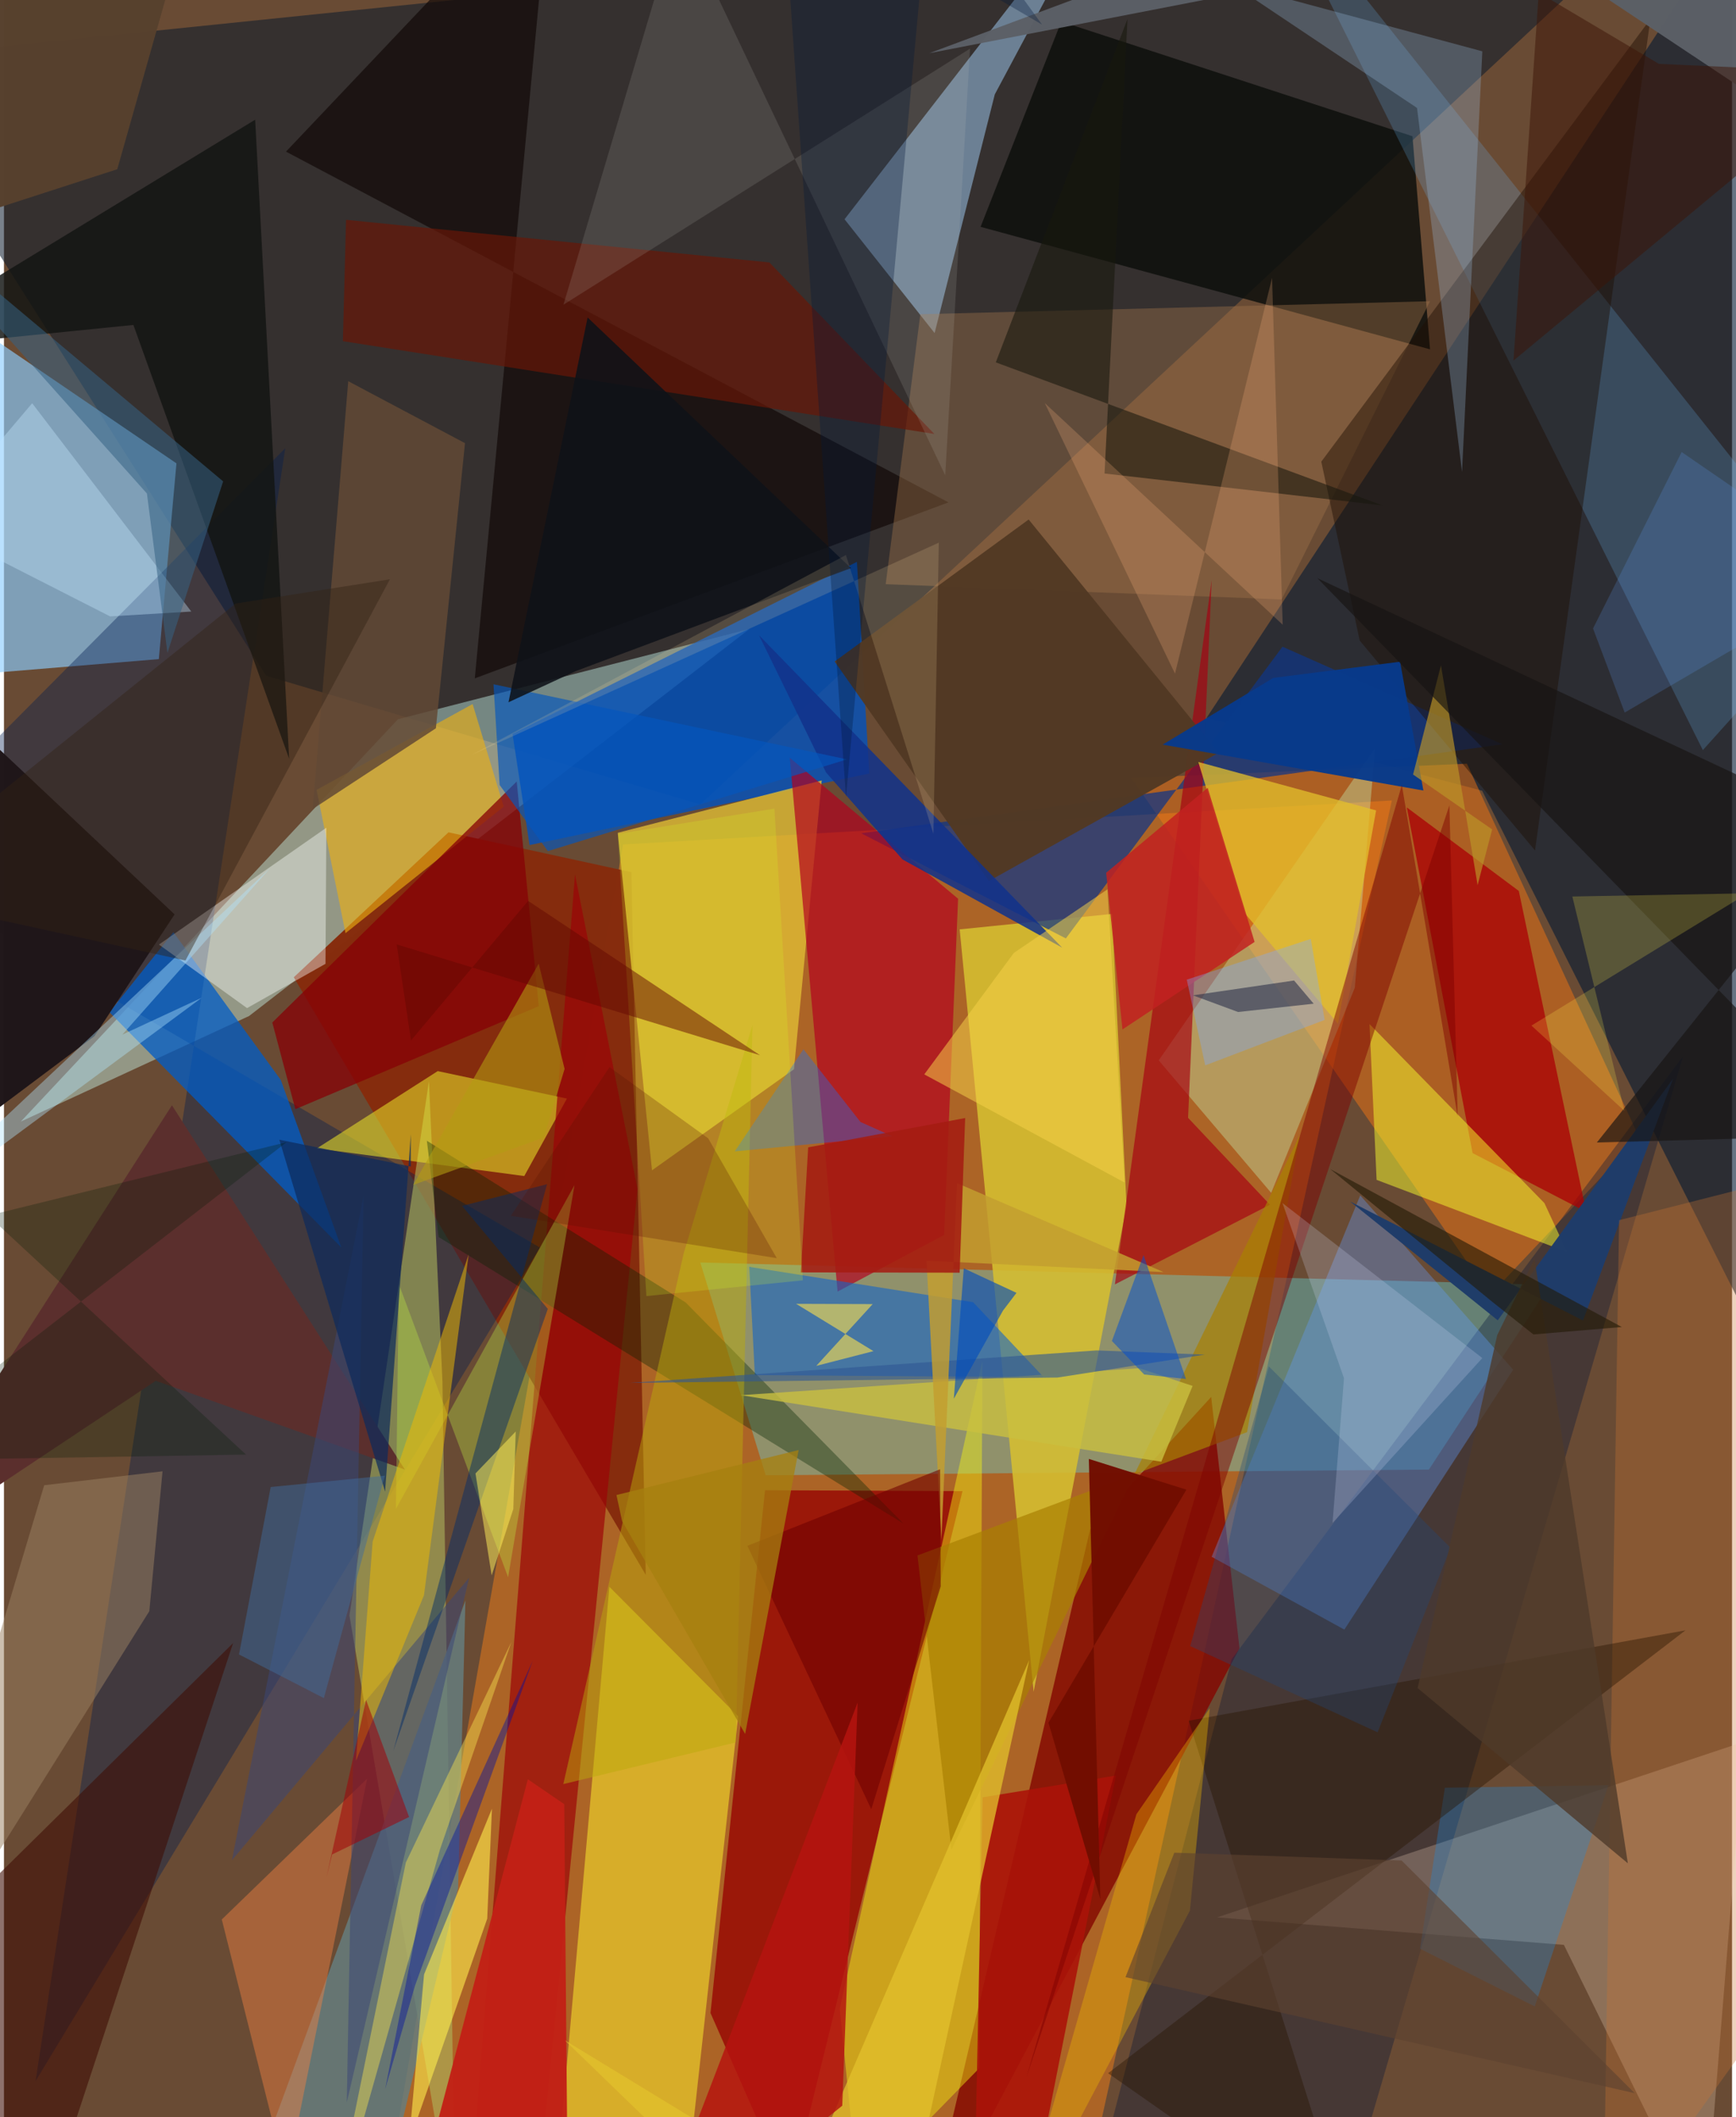 <svg xmlns="http://www.w3.org/2000/svg" width="228" height="278" viewBox="0 0 836 1024"><path fill="#694b34" d="M0 0h836v1024H0z"/><path fill="#da761d" fill-opacity=".596" d="M299.53 408.442L180.284 1086l347.897-48.11 143.254-650.725z"/><path fill="#0c1a2c" fill-opacity=".549" d="M-62 28.77L820.802-62 336.867 389.074l-210.01-62.25z"/><path fill="#cefff5" fill-opacity=".42" d="M190.627 347.866L8.154 542.46l110.444-51.061L360.62 304.233z"/><path fill="#60dfe3" fill-opacity=".365" d="M368.503 713.538l320.842-2.747 58.537-89.334-411.008-10.832z"/><path fill="#8ccdff" fill-opacity=".643" d="M83.444 224.108L74.92 318.79l-117.653 9.71 30.434-169.62z"/><path fill="#061b33" fill-opacity=".608" d="M581.791 347.201L842.54-48.827l13.479 711.292-140.917-280.02z"/><path fill="#0452b9" fill-opacity=".824" d="M418.596 374.11l-5.956-102.34-166.621 83.178 8.246 53.784z"/><path fill="#970603" fill-opacity=".804" d="M380.126 1060.827l-38.32-87.213 26.377-252.834 95.54.427z"/><path fill="#840701" fill-opacity=".812" d="M444.493 1086l80.975-346.324 58.56-64.025 13.687 121.598z"/><path fill="#862d0d" fill-opacity=".996" d="M140.214 472.67l74.835-70.107 88.482 19.267 6.939 339.837z"/><path fill="#f57512" fill-opacity=".478" d="M707.748 369.386l-162.316 6.901 173.449 250.077 72.143-76.31z"/><path fill="#001d50" fill-opacity=".376" d="M-62 416.162l321.254 187.22L15.293 1006.54l120.809-789.772z"/><path fill="#d5be31" fill-opacity=".882" d="M543.08 583.227l-7.045-141.192-73.682 7.47 35.77 368.755z"/><path fill="#89aac9" fill-opacity=".659" d="M450.224 161.093l29.116-115.45L536.788-62 406.653 106.052z"/><path fill="#e0bd34" fill-opacity=".788" d="M382.186 517.179l13.429-139.709-98.667 25.31 16.563 163.25z"/><path fill="#103585" fill-opacity=".722" d="M724.947 359.987l-106.43-47.198L513.72 453.882l-98.976-50.837z"/><path fill="#fae82d" fill-opacity=".553" d="M327.013 1086h-62.478l28.354-318.53 62.3 62.619z"/><path fill="#aeb75d" fill-opacity=".584" d="M205.588 522.985L167.14 781.362l51.278 301.848-6.29-414.907z"/><path fill="#f7f312" fill-opacity=".435" d="M471.792 1000.357l-58.495 59.809-8.961-88.582 68.99-313.402z"/><path fill="#0d100c" fill-opacity=".847" d="M472.463 109.72l217.432 59.235-8.491-103.06-169.907-55.477z"/><path fill="#00143b" fill-opacity=".337" d="M659.295 1032.056l152.93-521.062-218.296 291.489-62.746 242.34z"/><path fill="#005cc7" fill-opacity=".749" d="M163.206 603.358L51.03 489.58l30.934-38.717 51.97 71.484z"/><path fill="#ffe4cc" fill-opacity=".243" d="M586.886 927.366l167.763 13.288 68.016 138.423L841.9 842.38z"/><path fill="#619dff" fill-opacity=".345" d="M584.242 752.961l64.208 35.216 81.658-125.696-73.965-84.321z"/><path fill="#c6ffc2" fill-opacity=".345" d="M663.335 361.78l-9.839 115.969-40.448 99.201-54.414-64.08z"/><path fill="#e9e228" fill-opacity=".561" d="M272.342 531.33l-62.501-13.271-58.514 37.4 100.396 13.342z"/><path fill="#6dbdfe" fill-opacity=".208" d="M898 299.625L609.988-62l211.887 424.805L898 278.119z"/><path fill="#b3011e" fill-opacity=".682" d="M454.85 597.295l-51.567 27.402-23.131-258.181 81.43 68.174z"/><path fill="#120908" fill-opacity=".698" d="M136.443 73.335L264.703-62l-36.925 390.095 229.165-85.11z"/><path fill="#9f744b" fill-opacity=".408" d="M618.115 289.919l71.777-144.226-246.576 6.285-16.757 130.56z"/><path fill="#9b0206" fill-opacity=".682" d="M224.32 1077.248l31.465 8.752 50.695-510.937-30.224-152.13z"/><path fill="#1264ca" fill-opacity=".584" d="M468.855 629.832l34.158 36.282-139.753-1.016-2.7-52.37z"/><path fill="#667d7e" fill-opacity=".839" d="M179.499 1081.287L108.728 1086 223.25 774.04l-3.548 139.222z"/><path fill="#aa0105" fill-opacity=".757" d="M765.425 586.13l-54.937-28.42-31.832-167.19 54.187 40.4z"/><path fill="#ecb012" fill-opacity=".62" d="M151.261 382.02l75.464-41.498 15.044 49.631-76.533 61.194z"/><path fill="#1f1619" fill-opacity=".988" d="M-56.146 311.61L-62 580.434 43.796 501.12l38.748-58.868z"/><path fill="#691706" fill-opacity=".682" d="M165.493 106.305l-1.53 58.71 286.125 44.869-79.79-82.957z"/><path fill="#1e0f03" fill-opacity=".451" d="M796.495 9.246l-55.808 402.099-84.804-101.506-18.597-86.544z"/><path fill="#f8fb2d" fill-opacity=".498" d="M745.236 581.903L660.618 495.3l3.425 75.36 92.181 34.918z"/><path fill="#a60112" fill-opacity=".663" d="M612.457 582.683l-75.012 38.531 46.815-340.663-11.415 260.106z"/><path fill="#523924" fill-opacity=".965" d="M587.653 364.094l-111.169 62.039-74.619-106.196 93.852-68.669z"/><path fill="#131513" fill-opacity=".831" d="M62.619 157.17L-62 169.704 121.53 57.89l16.443 309.095z"/><path fill="#a98002" fill-opacity=".698" d="M626.92 548.956l-25.553 143.737-159.437 59.632 16.413 142.224z"/><path fill="#fcfffe" fill-opacity=".4" d="M117.6 487.59l-42.629-30.74 80.993-56.515-.416 65.833z"/><path fill="#012200" fill-opacity=".353" d="M329.799 629.97l105.302 106.901-224.833-138.566-5.675-46.562z"/><path fill="#203d6a" fill-opacity=".996" d="M807.514 521.617l-43.617 117.065-112.623-57.524 71.374 57.438z"/><path fill="#3e0d05" fill-opacity=".584" d="M-62 965.183l172.865-170.5L14.76 1086-62 895.638z"/><path fill="#f07f42" fill-opacity=".455" d="M144.93 1086l-39.544-157.625 70.324-68.124-42.11 209.055z"/><path fill="#98b9db" fill-opacity=".298" d="M715.193 24.817L593.795-7.886l89.811 60.106 21.767 176.057z"/><path fill="#cb7735" fill-opacity=".318" d="M773.608 1086l77.963-108.585-2.205-404.527-68.02 17.281z"/><path fill="#188eec" fill-opacity=".29" d="M685.045 942.536l12.029-77.868 79.126-1.236-35.638 107.018z"/><path fill="#5b2f2d" d="M81.265 534.59L-62 757.946l135.45-90.1 120.522 42.937z"/><path fill="#e2bf2c" fill-opacity=".765" d="M600.09 441.473l45.257 53.666 18.463-103.177-86.027-23.43z"/><path fill="#083a8c" fill-opacity=".965" d="M614.055 327.887l61.353-7.837 11.272 62.298-126.136-22.21z"/><path fill="#3b4775" fill-opacity=".529" d="M173.973 578.315L110.268 899.77l114.78-136.712-59.2 253.834z"/><path fill="#bee745" fill-opacity=".345" d="M191.017 621.026l-1.393 108.78 86.381-156.601-32.115 189.637z"/><path fill="#291400" fill-opacity=".412" d="M813.454 788.538l-279.308 214.203L653.133 1086 573.14 832.259z"/><path fill="#12338b" fill-opacity=".859" d="M365.298 307.274l146.634 151.061-77.24-42.65L397.7 373.6z"/><path fill="#860106" fill-opacity=".753" d="M140.97 536.466l117.746-49.808-10.658-108.675-118.242 116.578z"/><path fill="#c9bf40" fill-opacity=".804" d="M575.036 670.32l-15.131 36.656-203.488-32.172 192.743-13.063z"/><path fill="#efb700" fill-opacity=".373" d="M547.85 877.476L488.078 1086l85.65-161.87 9.617-97.986z"/><path fill="#baaa0c" fill-opacity=".478" d="M362.11 495.854l-8.04 346.888-83.467 20.159 58.246-256.756z"/><path fill="#edba04" fill-opacity=".518" d="M203.192 771.589L170.28 851.69l8.078-106.042 46.449-138.942z"/><path fill="#624a36" fill-opacity=".847" d="M149.358 391.295l17.201-206.926 56.477 29.967-14.08 137.914z"/><path fill="#f4e14f" fill-opacity=".447" d="M210.972 894.418l34.504-100.285-51.06 106.7L156.636 1086z"/><path fill="#aa1208" fill-opacity=".886" d="M469.472 1061.438l3.997-192.139 64.433-10.531L492.934 1086z"/><path fill="#c8c5c0" fill-opacity=".149" d="M467.346 23.53L270.661 147.38l55.972-188.037 128.725 270.54z"/><path fill="#18170d" fill-opacity=".569" d="M479.819 175.264L543.548 9.178 532.429 229.02l134.468 15.438z"/><path fill="#7f0200" fill-opacity=".478" d="M676.255 379.678l27.013 160.29-4.007-150.431-204.64 615.272z"/><path fill="#9a8061" fill-opacity=".506" d="M-62 990.388l81.476-272.04 57.245-6.729-6.396 67.653z"/><path fill="#1372fe" fill-opacity=".353" d="M429.851 549.587l-15.486-6.921-27.588-35.18-33.245 49.395z"/><path fill="#bc9528" fill-opacity=".667" d="M681.682 374.608l38.267 26.552-7.043 26.948L695.18 321.8z"/><path fill="#ffec4d" fill-opacity=".6" d="M236.073 874.807l-2.28 53.184-37.89 108.44 7.336-81.467z"/><path fill="#b1e5fd" fill-opacity=".404" d="M128.771 419.878L-62 599.153 95.694 482.57l-38.391 17.82z"/><path fill="#c22120" fill-opacity=".847" d="M541.1 497.901l-7.89-75.758 49.116-41.092 22.696 74.517z"/><path fill="#002b69" fill-opacity=".471" d="M262.728 572.75L188.346 846.9 263.1 633.07l-41.48-49.826z"/><path fill="#c3e5fc" fill-opacity=".38" d="M90.623 295.78l-39.282 2.347-87.42-44.518 49.73-58.581z"/><path fill="#305892" fill-opacity=".608" d="M580.986 655.173l-52.383-2.018-226.164 15.72 207.218-2.602z"/><path fill="#0d2a5b" fill-opacity=".714" d="M133.221 551.24l63.596 12.962.008-15.653-12.436 172.905z"/><path fill="#7eaaff" fill-opacity=".353" d="M632.2 454.115l6.718 39.182-57.796 21.98-8.914-41.449z"/><path fill="#0456be" fill-opacity=".655" d="M236.823 330.955L407.85 367.28l-144.721 44.37-23.337-31.973z"/><path fill="#710e01" fill-opacity=".98" d="M530.405 918.53l-5.575-212.901 47.214 14.87-66.74 112.734z"/><path fill="#171413" fill-opacity=".663" d="M892.49 400.052l-257.105-120.41L898 549.093l-127.415 3.506z"/><path fill="#c39e2f" fill-opacity=".835" d="M461.052 572.244l-7.543 172.191-7.212-134.703 114.68 5.527z"/><path fill="#6f0000" fill-opacity=".58" d="M359.637 747.661l59.948 127.4 33.604-107.807-.32-56.62z"/><path fill="#c22115" fill-opacity=".957" d="M272.94 1086l-67.41-43.502 47.912-181.92 17.618 12.036z"/><path fill="#234979" fill-opacity=".341" d="M699.805 748.593l-87.882-87.694-38.065 135.256 90.676 41.704z"/><path fill="#ffb782" fill-opacity=".227" d="M613.47 134.378l5.145 167.778L503.5 194.92l63.016 130.886z"/><path fill="#e2c12c" fill-opacity=".757" d="M271.39 986.857L373.801 1086l122.17-283.032L434.1 1086z"/><path fill="#f6d04a" fill-opacity=".522" d="M488.551 460.9l45.295-30.764 8.327 141.837-96.953-52.33z"/><path fill="#406b9a" fill-opacity=".486" d="M184.26 713.733l-55.215 5.486-15.33 80.98 41.039 21.116z"/><path fill="#fff14f" fill-opacity=".212" d="M738.953 496.04l104.531-63.98-84.746 1.556 25.212 103.702z"/><path fill="#0e1219" fill-opacity=".875" d="M276.727 324.544l133.034-49.774-127.408-121.213-38.27 186.098z"/><path fill="#5b5f67" fill-opacity=".976" d="M898 80.763L683.282-62l-235.63 87.729L898-61.61z"/><path fill="#4e3a2a" fill-opacity=".796" d="M740.431 608.806l-18.024 36.936L683.89 816.46l101.701 84.757z"/><path fill="#a10008" fill-opacity=".529" d="M158.75 896.94l37.238-18.13-20.809-56.623-19.187 85.894z"/><path fill="#366284" fill-opacity=".541" d="M-62 91.852l168.039 140.97-26.952 82.952-9.923-77.074z"/><path fill="#d7dcf9" fill-opacity=".216" d="M648.28 666.62l-5.548 69.987 72.461-79.762-96.683-74.964z"/><path fill="#ffe4a5" fill-opacity=".161" d="M449.642 403.254l-42.328-134.808-181.078 96.675L452.26 262.46z"/><path fill="#014dbd" fill-opacity=".62" d="M489.837 625.305l-6.53 8.578-23.778 42.606 4.805-63.043z"/><path fill="#64a2fe" fill-opacity=".196" d="M811.626 218.638l-42.876 85.331 15.316 40.667L898 278.038z"/><path fill="#3d1406" fill-opacity=".502" d="M898 35.288L730.268 174.41l12.222-178 58.156 34.49z"/><path fill="#323449" fill-opacity=".616" d="M597.017 489.468l36.58-4.017-9.477-11.217-48.935 7.172z"/><path fill="#b5140f" fill-opacity=".831" d="M354.08 1059.615l-41.145 24.741 100.04-260.859-7.427 194.955z"/><path fill="#a41c12" fill-opacity=".871" d="M385.523 615.41l76.815.153 2.668-74.812-75.95 14.188z"/><path fill="#211805" fill-opacity=".588" d="M641.645 565.453l141.036 76.382-42.782 3.587-19.851-15.74z"/><path fill="#000fa2" fill-opacity=".424" d="M201.872 921.539l-17.458 88.928 14.452-50.076 56.923-157.125z"/><path fill="#e7d456" fill-opacity=".675" d="M392.984 660.617l27.657-7.12-37.414-22.88 37.048.127z"/><path fill="#57412e" fill-opacity=".992" d="M95.59-62H-62v181.658L54.819 81.846z"/><path fill="#d9ff23" fill-opacity=".192" d="M372.725 391.113l13.767 228.148-75.699 7.605L296.948 403.3z"/><path fill="#332114" fill-opacity=".424" d="M87.802 464.563l98.91-184.38-74.596 11.717L-62 431.88z"/><path fill="#b49d12" fill-opacity=".58" d="M197.983 573.117l63.225-22.999 10.016-33.113-12.53-50.92z"/><path fill="#ffed59" fill-opacity=".518" d="M228.112 712.651l7.823 49.313 10.478-32.12 1.161-37.479z"/><path fill="#541200" fill-opacity=".251" d="M292.946 516.132l-47.711 71.913 128.63 20.48-33.187-57.964z"/><path fill="#630800" fill-opacity=".486" d="M365.753 510.382l-175.754-53.6 6.908 46.448 56.682-67.501z"/><path fill="#00173a" fill-opacity=".318" d="M448.481-62l53.715 73.901L376.111-62l31.235 447.63z"/><path fill="#5d4230" fill-opacity=".616" d="M788.91 1012.401l-246.343-56.126 23.617-60.194 109.964 3.775z"/><path fill="#004ecf" fill-opacity=".506" d="M571.816 666.972L551.3 607.015l-15.313 41.568 15.62 16.202z"/><path fill="#a67f0f" fill-opacity=".753" d="M384.444 701.337l-25.874 137.31-59.518-102.883-2.743-12.671z"/><path fill="#001d04" fill-opacity=".267" d="M117.116 703.544L-62 706.493l198.697-154.047-144.312 35.496z"/></svg>